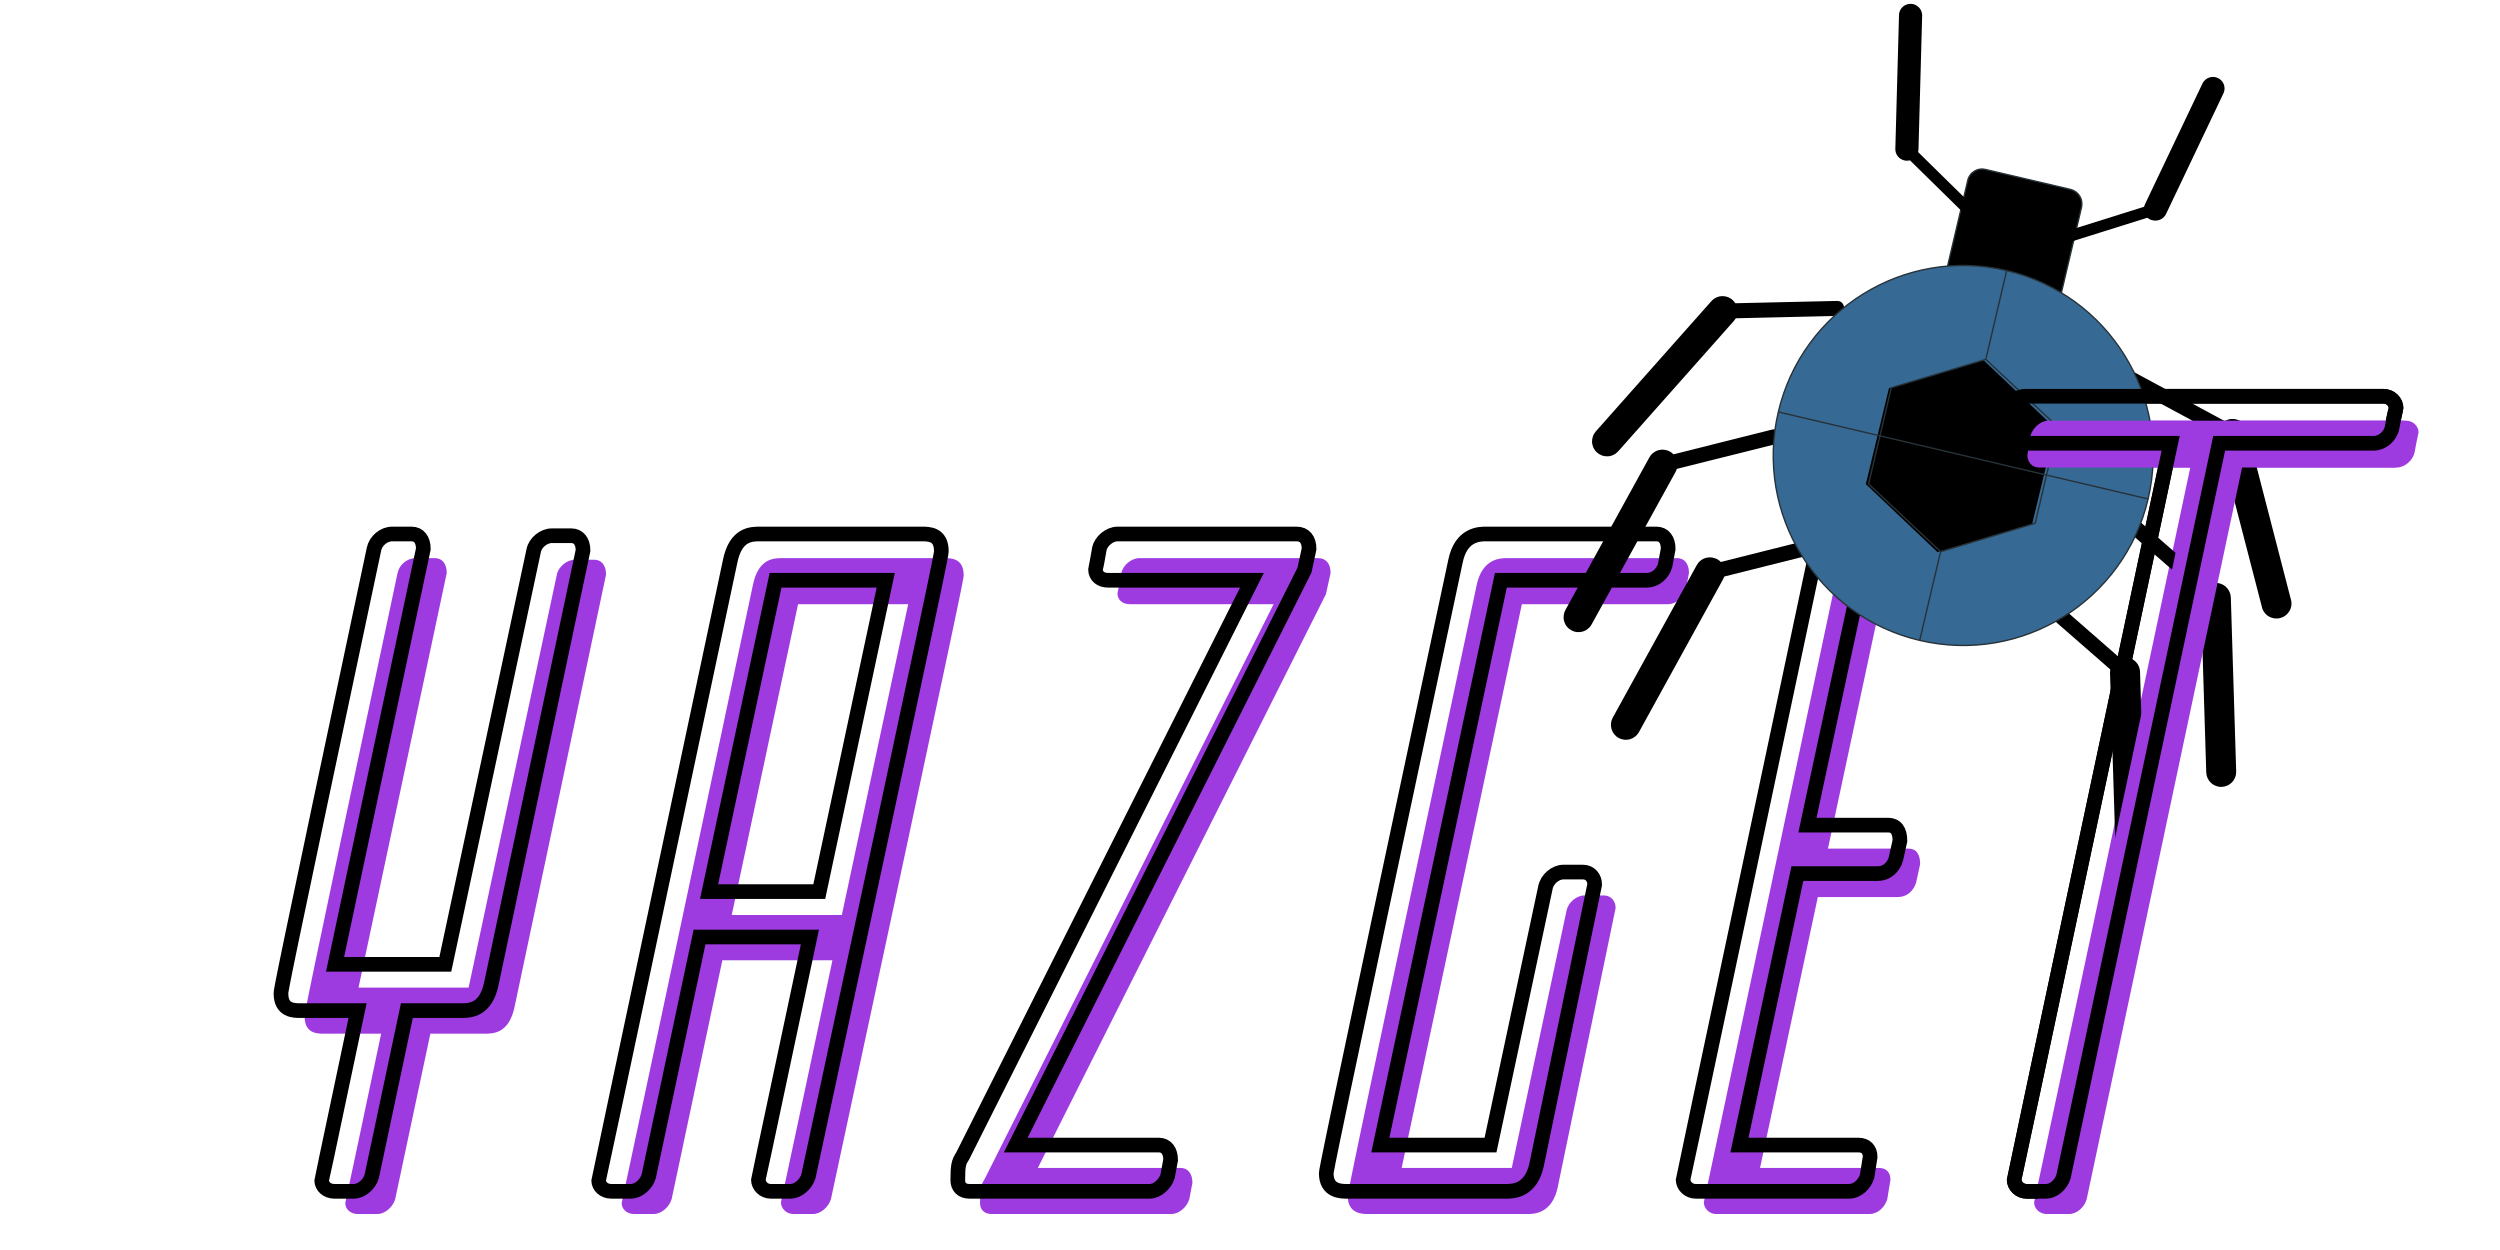 <svg xmlns="http://www.w3.org/2000/svg" xmlns:xlink="http://www.w3.org/1999/xlink" width="180" zoomAndPan="magnify" viewBox="0 0 135 67.5" height="90" preserveAspectRatio="xMidYMid meet" version="1.0"><defs><g/><clipPath id="c837c30585"><path d="M 10 16 L 134 16 L 134 67.004 L 10 67.004 Z M 10 16 " clip-rule="nonzero"/></clipPath><clipPath id="2d83ee47e9"><path d="M 104 9 L 113 9 L 113 19 L 104 19 Z M 104 9 " clip-rule="nonzero"/></clipPath><clipPath id="92533947f4"><path d="M 92.273 -2.438 L 130.008 6.652 L 120.098 47.816 L 82.359 38.73 Z M 92.273 -2.438 " clip-rule="nonzero"/></clipPath><clipPath id="b6dbe504f9"><path d="M 92.273 -2.438 L 130.008 6.652 L 120.098 47.816 L 82.359 38.73 Z M 92.273 -2.438 " clip-rule="nonzero"/></clipPath><clipPath id="112554c3b3"><path d="M 102 0 L 104 0 L 104 9 L 102 9 Z M 102 0 " clip-rule="nonzero"/></clipPath><clipPath id="25420f1e21"><path d="M 92.273 -2.438 L 130.008 6.652 L 120.098 47.816 L 82.359 38.73 Z M 92.273 -2.438 " clip-rule="nonzero"/></clipPath><clipPath id="d58bfb35fc"><path d="M 92.273 -2.438 L 130.008 6.652 L 120.098 47.816 L 82.359 38.73 Z M 92.273 -2.438 " clip-rule="nonzero"/></clipPath><clipPath id="eaf66ec1db"><path d="M 102 7 L 107 7 L 107 12 L 102 12 Z M 102 7 " clip-rule="nonzero"/></clipPath><clipPath id="cf54000939"><path d="M 92.273 -2.438 L 130.008 6.652 L 120.098 47.816 L 82.359 38.73 Z M 92.273 -2.438 " clip-rule="nonzero"/></clipPath><clipPath id="061ff1d912"><path d="M 92.273 -2.438 L 130.008 6.652 L 120.098 47.816 L 82.359 38.73 Z M 92.273 -2.438 " clip-rule="nonzero"/></clipPath><clipPath id="18e879f001"><path d="M 85 15 L 94 15 L 94 25 L 85 25 Z M 85 15 " clip-rule="nonzero"/></clipPath><clipPath id="8d68f3d11f"><path d="M 92.273 -2.438 L 130.008 6.652 L 120.098 47.816 L 82.359 38.73 Z M 92.273 -2.438 " clip-rule="nonzero"/></clipPath><clipPath id="336935e786"><path d="M 92.273 -2.438 L 130.008 6.652 L 120.098 47.816 L 82.359 38.73 Z M 92.273 -2.438 " clip-rule="nonzero"/></clipPath><clipPath id="e94fdf4669"><path d="M 92 16 L 100 16 L 100 18 L 92 18 Z M 92 16 " clip-rule="nonzero"/></clipPath><clipPath id="fe8ca6d227"><path d="M 92.273 -2.438 L 130.008 6.652 L 120.098 47.816 L 82.359 38.73 Z M 92.273 -2.438 " clip-rule="nonzero"/></clipPath><clipPath id="e632ab8855"><path d="M 92.273 -2.438 L 130.008 6.652 L 120.098 47.816 L 82.359 38.73 Z M 92.273 -2.438 " clip-rule="nonzero"/></clipPath><clipPath id="3a821f38eb"><path d="M 84 24 L 91 24 L 91 35 L 84 35 Z M 84 24 " clip-rule="nonzero"/></clipPath><clipPath id="ae4daaf503"><path d="M 92.273 -2.438 L 130.008 6.652 L 120.098 47.816 L 82.359 38.73 Z M 92.273 -2.438 " clip-rule="nonzero"/></clipPath><clipPath id="3ca8684dc1"><path d="M 92.273 -2.438 L 130.008 6.652 L 120.098 47.816 L 82.359 38.73 Z M 92.273 -2.438 " clip-rule="nonzero"/></clipPath><clipPath id="24fb933acd"><path d="M 89 23 L 97 23 L 97 26 L 89 26 Z M 89 23 " clip-rule="nonzero"/></clipPath><clipPath id="7980e820f3"><path d="M 92.273 -2.438 L 130.008 6.652 L 120.098 47.816 L 82.359 38.73 Z M 92.273 -2.438 " clip-rule="nonzero"/></clipPath><clipPath id="737b6d09d6"><path d="M 92.273 -2.438 L 130.008 6.652 L 120.098 47.816 L 82.359 38.73 Z M 92.273 -2.438 " clip-rule="nonzero"/></clipPath><clipPath id="fc38ede395"><path d="M 86 30 L 94 30 L 94 40 L 86 40 Z M 86 30 " clip-rule="nonzero"/></clipPath><clipPath id="24ab5e7e38"><path d="M 92.273 -2.438 L 130.008 6.652 L 120.098 47.816 L 82.359 38.73 Z M 92.273 -2.438 " clip-rule="nonzero"/></clipPath><clipPath id="ff2f69ce43"><path d="M 92.273 -2.438 L 130.008 6.652 L 120.098 47.816 L 82.359 38.73 Z M 92.273 -2.438 " clip-rule="nonzero"/></clipPath><clipPath id="63261c6570"><path d="M 91 29 L 99 29 L 99 32 L 91 32 Z M 91 29 " clip-rule="nonzero"/></clipPath><clipPath id="31b01b90d2"><path d="M 92.273 -2.438 L 130.008 6.652 L 120.098 47.816 L 82.359 38.73 Z M 92.273 -2.438 " clip-rule="nonzero"/></clipPath><clipPath id="4c32812a22"><path d="M 92.273 -2.438 L 130.008 6.652 L 120.098 47.816 L 82.359 38.73 Z M 92.273 -2.438 " clip-rule="nonzero"/></clipPath><clipPath id="0324c30fb8"><path d="M 119 22 L 124 22 L 124 34 L 119 34 Z M 119 22 " clip-rule="nonzero"/></clipPath><clipPath id="061deae385"><path d="M 92.273 -2.438 L 130.008 6.652 L 120.098 47.816 L 82.359 38.73 Z M 92.273 -2.438 " clip-rule="nonzero"/></clipPath><clipPath id="75176ecaaa"><path d="M 92.273 -2.438 L 130.008 6.652 L 120.098 47.816 L 82.359 38.73 Z M 92.273 -2.438 " clip-rule="nonzero"/></clipPath><clipPath id="cb41a84aa7"><path d="M 114 20 L 121 20 L 121 24 L 114 24 Z M 114 20 " clip-rule="nonzero"/></clipPath><clipPath id="70a1d9fd60"><path d="M 92.273 -2.438 L 130.008 6.652 L 120.098 47.816 L 82.359 38.73 Z M 92.273 -2.438 " clip-rule="nonzero"/></clipPath><clipPath id="835e6e7bb6"><path d="M 92.273 -2.438 L 130.008 6.652 L 120.098 47.816 L 82.359 38.73 Z M 92.273 -2.438 " clip-rule="nonzero"/></clipPath><clipPath id="8541f90fa8"><path d="M 118 31 L 121 31 L 121 43 L 118 43 Z M 118 31 " clip-rule="nonzero"/></clipPath><clipPath id="b2494280d3"><path d="M 92.273 -2.438 L 130.008 6.652 L 120.098 47.816 L 82.359 38.73 Z M 92.273 -2.438 " clip-rule="nonzero"/></clipPath><clipPath id="bc9601c49f"><path d="M 92.273 -2.438 L 130.008 6.652 L 120.098 47.816 L 82.359 38.73 Z M 92.273 -2.438 " clip-rule="nonzero"/></clipPath><clipPath id="96e0c826f7"><path d="M 114 27 L 121 27 L 121 33 L 114 33 Z M 114 27 " clip-rule="nonzero"/></clipPath><clipPath id="6b5546eb9c"><path d="M 92.273 -2.438 L 130.008 6.652 L 120.098 47.816 L 82.359 38.73 Z M 92.273 -2.438 " clip-rule="nonzero"/></clipPath><clipPath id="34d4a0029f"><path d="M 92.273 -2.438 L 130.008 6.652 L 120.098 47.816 L 82.359 38.73 Z M 92.273 -2.438 " clip-rule="nonzero"/></clipPath><clipPath id="b8c937a6c1"><path d="M 113 35 L 116 35 L 116 47 L 113 47 Z M 113 35 " clip-rule="nonzero"/></clipPath><clipPath id="f9d1a708a8"><path d="M 92.273 -2.438 L 130.008 6.652 L 120.098 47.816 L 82.359 38.73 Z M 92.273 -2.438 " clip-rule="nonzero"/></clipPath><clipPath id="4e0ad5ef6d"><path d="M 92.273 -2.438 L 130.008 6.652 L 120.098 47.816 L 82.359 38.73 Z M 92.273 -2.438 " clip-rule="nonzero"/></clipPath><clipPath id="0b1817c684"><path d="M 109 31 L 116 31 L 116 37 L 109 37 Z M 109 31 " clip-rule="nonzero"/></clipPath><clipPath id="e7eadf48da"><path d="M 92.273 -2.438 L 130.008 6.652 L 120.098 47.816 L 82.359 38.73 Z M 92.273 -2.438 " clip-rule="nonzero"/></clipPath><clipPath id="53740632f8"><path d="M 92.273 -2.438 L 130.008 6.652 L 120.098 47.816 L 82.359 38.73 Z M 92.273 -2.438 " clip-rule="nonzero"/></clipPath><clipPath id="a63b58d27d"><path d="M 115 4 L 121 4 L 121 12 L 115 12 Z M 115 4 " clip-rule="nonzero"/></clipPath><clipPath id="0becfe82e7"><path d="M 92.273 -2.438 L 130.008 6.652 L 120.098 47.816 L 82.359 38.73 Z M 92.273 -2.438 " clip-rule="nonzero"/></clipPath><clipPath id="c01dd7f13a"><path d="M 92.273 -2.438 L 130.008 6.652 L 120.098 47.816 L 82.359 38.73 Z M 92.273 -2.438 " clip-rule="nonzero"/></clipPath><clipPath id="cfe5c85354"><path d="M 111 10 L 117 10 L 117 14 L 111 14 Z M 111 10 " clip-rule="nonzero"/></clipPath><clipPath id="620e1651a3"><path d="M 92.273 -2.438 L 130.008 6.652 L 120.098 47.816 L 82.359 38.73 Z M 92.273 -2.438 " clip-rule="nonzero"/></clipPath><clipPath id="591167bee9"><path d="M 92.273 -2.438 L 130.008 6.652 L 120.098 47.816 L 82.359 38.73 Z M 92.273 -2.438 " clip-rule="nonzero"/></clipPath><clipPath id="c81f656a0d"><path d="M 95 14 L 117 14 L 117 35 L 95 35 Z M 95 14 " clip-rule="nonzero"/></clipPath><clipPath id="38436bf6d9"><path d="M 92.273 -2.438 L 130.008 6.652 L 120.098 47.816 L 82.359 38.73 Z M 92.273 -2.438 " clip-rule="nonzero"/></clipPath><clipPath id="bc4021f096"><path d="M 92.273 -2.438 L 130.008 6.652 L 120.098 47.816 L 82.359 38.73 Z M 92.273 -2.438 " clip-rule="nonzero"/></clipPath><clipPath id="b16c4d733d"><path d="M 100 19 L 111 19 L 111 30 L 100 30 Z M 100 19 " clip-rule="nonzero"/></clipPath><clipPath id="509aa30261"><path d="M 92.273 -2.438 L 130.008 6.652 L 120.098 47.816 L 82.359 38.73 Z M 92.273 -2.438 " clip-rule="nonzero"/></clipPath><clipPath id="56a22bda3d"><path d="M 92.273 -2.438 L 130.008 6.652 L 120.098 47.816 L 82.359 38.73 Z M 92.273 -2.438 " clip-rule="nonzero"/></clipPath><clipPath id="177bc36311"><path d="M 100 19 L 112 19 L 112 30 L 100 30 Z M 100 19 " clip-rule="nonzero"/></clipPath><clipPath id="475d4b92b4"><path d="M 92.273 -2.438 L 130.008 6.652 L 120.098 47.816 L 82.359 38.73 Z M 92.273 -2.438 " clip-rule="nonzero"/></clipPath><clipPath id="62270f0983"><path d="M 92.273 -2.438 L 130.008 6.652 L 120.098 47.816 L 82.359 38.73 Z M 92.273 -2.438 " clip-rule="nonzero"/></clipPath><clipPath id="56adb5595c"><path d="M 106 13 L 110 13 L 110 21 L 106 21 Z M 106 13 " clip-rule="nonzero"/></clipPath><clipPath id="57da2b146c"><path d="M 92.273 -2.438 L 130.008 6.652 L 120.098 47.816 L 82.359 38.73 Z M 92.273 -2.438 " clip-rule="nonzero"/></clipPath><clipPath id="87ecb77013"><path d="M 92.273 -2.438 L 130.008 6.652 L 120.098 47.816 L 82.359 38.73 Z M 92.273 -2.438 " clip-rule="nonzero"/></clipPath><clipPath id="8226f8ac0c"><path d="M 102 28 L 106 28 L 106 36 L 102 36 Z M 102 28 " clip-rule="nonzero"/></clipPath><clipPath id="2a10e06078"><path d="M 92.273 -2.438 L 130.008 6.652 L 120.098 47.816 L 82.359 38.73 Z M 92.273 -2.438 " clip-rule="nonzero"/></clipPath><clipPath id="195f73b37d"><path d="M 92.273 -2.438 L 130.008 6.652 L 120.098 47.816 L 82.359 38.73 Z M 92.273 -2.438 " clip-rule="nonzero"/></clipPath><clipPath id="9083139ca8"><path d="M 94 21 L 117 21 L 117 29 L 94 29 Z M 94 21 " clip-rule="nonzero"/></clipPath><clipPath id="7031506236"><path d="M 92.273 -2.438 L 130.008 6.652 L 120.098 47.816 L 82.359 38.73 Z M 92.273 -2.438 " clip-rule="nonzero"/></clipPath><clipPath id="2570fd6adb"><path d="M 92.273 -2.438 L 130.008 6.652 L 120.098 47.816 L 82.359 38.73 Z M 92.273 -2.438 " clip-rule="nonzero"/></clipPath><clipPath id="e4b097f414"><path d="M 103 16 L 134 16 L 134 67.004 L 103 67.004 Z M 103 16 " clip-rule="nonzero"/></clipPath></defs><g fill="#9d3be1" fill-opacity="1"><g transform="translate(11.18, 65.557)"><g><path d="M 15.012 -9.738 C 15.434 -9.738 16.316 -9.738 16.613 -11.215 L 21.547 -34.531 C 21.547 -35.039 21.293 -35.332 20.914 -35.332 L 19.859 -35.332 C 19.438 -35.332 18.973 -34.953 18.891 -34.531 L 14.125 -12.227 L 8.18 -12.227 L 12.945 -34.617 C 12.945 -35.121 12.691 -35.418 12.312 -35.418 L 11.258 -35.418 C 10.793 -35.418 10.371 -35.039 10.289 -34.617 C 5.27 -11.004 5.27 -10.836 5.27 -10.668 C 5.27 -9.738 5.945 -9.738 6.324 -9.738 L 9.402 -9.738 C 7.504 -0.715 7.465 -0.633 7.465 -0.59 C 7.465 -0.254 7.758 0 8.137 0 L 9.191 0 C 9.613 0 10.035 -0.379 10.16 -0.801 L 12.059 -9.738 Z M 15.012 -9.738 "/></g></g></g><g fill="#9d3be1" fill-opacity="1"><g transform="translate(30.491, 65.557)"><g><path d="M 11.762 -35.418 C 11.301 -35.418 10.457 -35.418 10.16 -33.941 C 3.121 -0.715 3.078 -0.633 3.078 -0.59 C 3.078 -0.254 3.375 0 3.754 0 L 4.805 0 C 5.227 0 5.648 -0.379 5.777 -0.801 L 8.516 -13.703 L 14.461 -13.703 C 11.723 -0.758 11.68 -0.676 11.68 -0.633 C 11.68 -0.297 11.973 0 12.355 0 L 13.406 0 C 13.828 0 14.25 -0.379 14.379 -0.801 C 21.547 -34.152 21.547 -34.32 21.547 -34.488 C 21.547 -35.418 20.871 -35.418 20.492 -35.418 Z M 12.605 -32.93 L 18.551 -32.93 L 14.969 -16.148 L 9.023 -16.148 Z M 12.605 -32.93 "/></g></g></g><g fill="#9d3be1" fill-opacity="1"><g transform="translate(49.844, 65.557)"><g><path d="M 3.332 -1.898 C 3.121 -1.559 3.078 -1.391 3.078 -0.59 C 3.078 -0.254 3.289 0 3.711 0 L 13.406 0 C 13.828 0 14.25 -0.379 14.379 -0.801 L 14.547 -1.688 C 14.547 -2.191 14.293 -2.488 13.914 -2.488 L 6.199 -2.488 L 21.758 -33.477 L 22.008 -34.617 C 22.008 -35.121 21.758 -35.418 21.336 -35.418 L 11.68 -35.418 C 11.258 -35.418 10.793 -35.039 10.711 -34.617 C 10.539 -33.645 10.5 -33.562 10.5 -33.52 C 10.5 -33.141 10.793 -32.93 11.172 -32.93 L 18.93 -32.93 Z M 3.332 -1.898 "/></g></g></g><g fill="#9d3be1" fill-opacity="1"><g transform="translate(69.576, 65.557)"><g><path d="M 12.902 0 C 13.238 0 14.25 0 14.547 -1.477 L 17.668 -16.527 C 17.668 -16.906 17.414 -17.203 17.035 -17.203 L 15.98 -17.203 C 15.559 -17.203 15.094 -16.824 15.012 -16.359 L 12.059 -2.488 L 6.113 -2.488 L 12.605 -32.93 L 20.492 -32.93 C 20.914 -32.93 21.336 -33.266 21.461 -33.73 L 21.629 -34.617 C 21.629 -35.121 21.375 -35.418 20.996 -35.418 L 11.805 -35.418 C 11.469 -35.418 10.457 -35.418 10.16 -33.941 C 3.203 -1.309 3.203 -1.098 3.203 -0.969 C 3.203 0 4.004 0 4.301 0 Z M 12.902 0 "/></g></g></g><g fill="#9d3be1" fill-opacity="1"><g transform="translate(88.929, 65.557)"><g><path d="M 9.234 -17.117 L 13.578 -17.117 C 14.039 -17.117 14.418 -17.457 14.547 -17.918 L 14.758 -18.891 C 14.758 -19.438 14.547 -19.734 14.125 -19.734 L 9.781 -19.734 L 12.605 -32.93 L 19.016 -32.93 C 19.48 -32.93 19.859 -33.266 19.984 -33.73 L 20.152 -34.617 C 20.152 -35.121 19.941 -35.418 19.523 -35.418 L 11.258 -35.418 C 10.836 -35.418 10.371 -35.039 10.289 -34.617 C 3.121 -0.758 3.078 -0.676 3.078 -0.633 C 3.078 -0.297 3.375 0 3.754 0 L 12.016 0 C 12.48 0 12.859 -0.379 12.984 -0.801 L 13.156 -1.855 C 13.156 -2.234 12.945 -2.488 12.523 -2.488 L 6.113 -2.488 Z M 9.234 -17.117 "/></g></g></g><g fill="#9d3be1" fill-opacity="1"><g transform="translate(106.806, 65.557)"><g><path d="M 11.469 -40.309 C 3.078 -0.758 3.035 -0.676 3.035 -0.633 C 3.035 -0.297 3.332 0 3.711 0 L 4.723 0 C 5.188 0 5.566 -0.379 5.691 -0.801 L 14.082 -40.309 L 22.43 -40.309 C 22.852 -40.309 23.316 -40.688 23.402 -41.152 C 23.57 -42.078 23.613 -42.164 23.613 -42.207 C 23.613 -42.543 23.316 -42.84 22.938 -42.84 L 3.625 -42.84 C 3.203 -42.84 2.781 -42.457 2.656 -42.035 L 2.488 -40.984 C 2.488 -40.602 2.742 -40.309 3.121 -40.309 Z M 11.469 -40.309 "/></g></g></g><g clip-path="url(#c837c30585)"><path stroke-linecap="butt" transform="matrix(0.136, 0, 0, 0.136, 1.55, 26.93)" fill="none" stroke-linejoin="miter" d="M 171.919 203.255 C 175.028 203.255 181.561 203.255 183.749 192.318 L 220.101 20.546 C 220.101 16.804 218.201 14.703 215.467 14.703 L 207.667 14.703 C 204.529 14.703 201.133 17.437 200.529 20.546 L 165.414 184.892 L 121.636 184.892 L 156.693 19.913 C 156.693 16.2 154.851 14.012 152.059 14.012 L 144.317 14.012 C 140.921 14.012 137.783 16.804 137.121 19.913 C 100.165 193.93 100.165 195.139 100.165 196.434 C 100.165 203.255 105.173 203.255 107.907 203.255 L 130.588 203.255 C 116.628 269.685 116.341 270.376 116.341 270.663 C 116.341 273.11 118.528 275.009 121.349 275.009 L 129.062 275.009 C 132.171 275.009 135.308 272.189 136.2 269.08 L 150.16 203.255 Z M 290.329 14.012 C 286.904 14.012 280.687 14.012 278.5 24.921 C 226.605 269.685 226.317 270.376 226.317 270.663 C 226.317 273.11 228.505 275.009 231.326 275.009 L 239.039 275.009 C 242.148 275.009 245.256 272.189 246.177 269.08 L 266.354 174.041 L 310.189 174.041 C 290.013 269.397 289.725 270.001 289.725 270.376 C 289.725 272.793 291.855 275.009 294.647 275.009 L 302.446 275.009 C 305.497 275.009 308.606 272.189 309.584 269.08 C 362.371 23.338 362.371 22.129 362.371 20.834 C 362.371 14.012 357.449 14.012 354.629 14.012 Z M 296.546 32.375 L 340.295 32.375 L 313.902 155.995 L 270.153 155.995 Z M 370.804 261.05 C 369.221 263.468 368.905 264.763 368.905 270.663 C 368.905 273.11 370.43 275.009 373.539 275.009 L 445.062 275.009 C 448.085 275.009 451.193 272.189 452.2 269.08 L 453.409 262.547 C 453.409 258.834 451.567 256.646 448.775 256.646 L 391.902 256.646 L 506.57 28.346 L 508.383 19.913 C 508.383 16.2 506.57 14.012 503.462 14.012 L 432.312 14.012 C 429.203 14.012 425.778 16.804 425.116 19.913 C 423.908 27.05 423.591 27.741 423.591 28.029 C 423.591 30.85 425.778 32.375 428.513 32.375 L 485.703 32.375 Z M 586.671 275.009 C 589.146 275.009 596.601 275.009 598.788 264.159 L 621.785 153.203 C 621.785 150.469 619.943 148.253 617.151 148.253 L 609.323 148.253 C 606.214 148.253 602.818 151.073 602.214 154.469 L 580.425 256.646 L 536.676 256.646 L 584.541 32.375 L 642.624 32.375 C 645.732 32.375 648.841 29.871 649.762 26.446 L 650.971 19.913 C 650.971 16.2 649.157 14.012 646.337 14.012 L 578.612 14.012 C 576.108 14.012 568.682 14.012 566.495 24.921 C 515.205 265.367 515.205 266.95 515.205 267.871 C 515.205 275.009 521.134 275.009 523.321 275.009 Z M 702.261 148.857 L 734.266 148.857 C 737.663 148.857 740.483 146.353 741.404 142.957 L 742.987 135.819 C 742.987 131.789 741.404 129.602 738.267 129.602 L 706.261 129.602 L 727.128 32.375 L 774.303 32.375 C 777.728 32.375 780.519 29.871 781.527 26.446 L 782.736 19.913 C 782.736 16.2 781.124 14.012 778.015 14.012 L 717.199 14.012 C 714.09 14.012 710.665 16.804 710.003 19.913 C 657.188 269.397 656.9 270.001 656.9 270.376 C 656.9 272.793 659.087 275.009 661.908 275.009 L 722.725 275.009 C 726.15 275.009 728.942 272.189 729.949 269.08 L 731.158 261.338 C 731.158 258.546 729.546 256.646 726.524 256.646 L 679.264 256.646 Z M 850.432 -22.023 C 788.607 269.397 788.319 270.001 788.319 270.376 C 788.319 272.793 790.507 275.009 793.241 275.009 L 800.753 275.009 C 804.178 275.009 806.97 272.189 807.891 269.08 L 869.687 -22.023 L 931.223 -22.023 C 934.332 -22.023 937.728 -24.815 938.332 -28.24 C 939.628 -35.062 939.944 -35.666 939.944 -35.983 C 939.944 -38.487 937.728 -40.674 934.936 -40.674 L 792.637 -40.674 C 789.528 -40.674 786.42 -37.882 785.499 -34.774 L 784.29 -26.945 C 784.29 -24.153 786.103 -22.023 788.924 -22.023 Z M 850.432 -22.023 " stroke="#000000" stroke-width="5.825" stroke-opacity="1" stroke-miterlimit="4"/></g><g clip-path="url(#2d83ee47e9)"><g clip-path="url(#92533947f4)"><g clip-path="url(#b6dbe504f9)"><path stroke-linecap="round" transform="matrix(0.068, 0.016, -0.016, 0.068, 92.272, -2.435)" fill-opacity="1" fill="#000000" fill-rule="nonzero" stroke-linejoin="round" d="M 246.473 112.448 L 313.746 112.421 C 316.8 112.434 319.68 113.641 321.806 115.778 C 323.932 117.915 325.142 120.792 325.183 123.834 L 325.121 235.763 L 234.817 235.752 L 234.827 123.606 C 234.812 122.112 235.151 120.648 235.746 119.295 C 236.328 117.887 237.235 116.632 238.316 115.623 C 239.384 114.559 240.68 113.728 242.11 113.211 C 243.472 112.653 244.967 112.408 246.473 112.448 Z M 246.473 112.448 " stroke="#263238" stroke-width="1.088" stroke-opacity="1" stroke-miterlimit="4"/></g></g></g><g clip-path="url(#112554c3b3)"><g clip-path="url(#25420f1e21)"><g clip-path="url(#d58bfb35fc)"><path fill="#000000" d="M 102.824 8.66 C 102.684 8.625 102.562 8.547 102.477 8.434 C 102.387 8.32 102.344 8.18 102.348 8.035 L 102.547 0.781 C 102.559 0.621 102.633 0.473 102.75 0.367 C 102.871 0.258 103.027 0.203 103.188 0.207 C 103.348 0.211 103.5 0.277 103.613 0.391 C 103.727 0.504 103.793 0.656 103.797 0.812 L 103.598 8.074 C 103.59 8.238 103.52 8.395 103.398 8.508 C 103.281 8.621 103.117 8.684 102.953 8.68 C 102.91 8.676 102.867 8.672 102.824 8.66 Z M 102.824 8.66 " fill-opacity="1" fill-rule="nonzero"/></g></g></g><g clip-path="url(#eaf66ec1db)"><g clip-path="url(#cf54000939)"><g clip-path="url(#061ff1d912)"><path fill="#000000" d="M 106.312 11.707 C 106.258 11.695 106.207 11.668 106.164 11.629 L 102.75 8.277 C 102.691 8.219 102.66 8.141 102.66 8.055 C 102.66 7.973 102.691 7.895 102.75 7.836 C 102.809 7.777 102.887 7.742 102.969 7.742 C 103.055 7.742 103.133 7.773 103.191 7.832 L 106.602 11.184 C 106.656 11.242 106.688 11.316 106.691 11.398 C 106.691 11.48 106.66 11.559 106.605 11.617 C 106.57 11.656 106.523 11.684 106.469 11.703 C 106.418 11.719 106.363 11.719 106.312 11.707 Z M 106.312 11.707 " fill-opacity="1" fill-rule="nonzero"/></g></g></g><g clip-path="url(#18e879f001)"><g clip-path="url(#8d68f3d11f)"><g clip-path="url(#336935e786)"><path fill="#000000" d="M 93.418 16.098 C 93.258 16.004 93.07 15.973 92.887 16 C 92.703 16.031 92.535 16.125 92.414 16.262 L 86.172 23.297 C 86.102 23.379 86.047 23.469 86.016 23.57 C 85.98 23.672 85.965 23.777 85.969 23.883 C 85.977 23.988 86.004 24.09 86.051 24.188 C 86.098 24.281 86.16 24.367 86.242 24.438 C 86.32 24.508 86.414 24.562 86.512 24.598 C 86.613 24.633 86.719 24.648 86.824 24.641 C 86.93 24.637 87.035 24.609 87.129 24.562 C 87.227 24.516 87.309 24.449 87.383 24.371 L 93.625 17.336 C 93.695 17.258 93.75 17.164 93.785 17.062 C 93.82 16.965 93.832 16.855 93.824 16.75 C 93.82 16.645 93.793 16.543 93.746 16.445 C 93.699 16.352 93.633 16.266 93.555 16.195 C 93.512 16.156 93.469 16.121 93.418 16.098 Z M 93.418 16.098 " fill-opacity="1" fill-rule="nonzero"/></g></g></g><g clip-path="url(#e94fdf4669)"><g clip-path="url(#fe8ca6d227)"><g clip-path="url(#e632ab8855)"><path fill="#000000" d="M 99.414 16.301 C 99.352 16.266 99.277 16.25 99.207 16.25 L 93.008 16.391 C 92.945 16.375 92.879 16.375 92.816 16.391 C 92.754 16.402 92.695 16.43 92.645 16.473 C 92.594 16.512 92.551 16.562 92.523 16.621 C 92.496 16.684 92.484 16.746 92.484 16.812 C 92.488 16.875 92.504 16.938 92.535 16.996 C 92.566 17.055 92.609 17.102 92.66 17.141 C 92.715 17.18 92.773 17.203 92.84 17.215 C 92.902 17.227 92.969 17.219 93.031 17.203 L 99.223 17.059 C 99.305 17.047 99.383 17.012 99.445 16.953 C 99.508 16.898 99.555 16.824 99.574 16.742 C 99.594 16.66 99.586 16.574 99.559 16.496 C 99.527 16.414 99.477 16.348 99.406 16.301 Z M 99.414 16.301 " fill-opacity="1" fill-rule="nonzero"/></g></g></g><g clip-path="url(#3a821f38eb)"><g clip-path="url(#ae4daaf503)"><g clip-path="url(#3ca8684dc1)"><path fill="#000000" d="M 90.023 24.32 C 89.844 24.262 89.652 24.27 89.477 24.336 C 89.301 24.406 89.156 24.535 89.066 24.699 L 84.531 32.941 C 84.48 33.035 84.449 33.137 84.438 33.242 C 84.426 33.348 84.434 33.453 84.465 33.555 C 84.496 33.656 84.543 33.754 84.609 33.836 C 84.676 33.918 84.758 33.984 84.852 34.035 C 84.945 34.086 85.047 34.121 85.152 34.133 C 85.258 34.141 85.367 34.133 85.469 34.102 C 85.57 34.074 85.664 34.023 85.746 33.957 C 85.828 33.891 85.898 33.809 85.949 33.715 L 90.484 25.477 C 90.586 25.289 90.613 25.066 90.551 24.859 C 90.492 24.656 90.352 24.48 90.164 24.375 C 90.117 24.355 90.07 24.336 90.023 24.32 Z M 90.023 24.32 " fill-opacity="1" fill-rule="nonzero"/></g></g></g><g clip-path="url(#24fb933acd)"><g clip-path="url(#7980e820f3)"><g clip-path="url(#737b6d09d6)"><path fill="#000000" d="M 95.914 23.203 C 95.844 23.18 95.77 23.18 95.699 23.195 L 89.691 24.703 C 89.629 24.699 89.562 24.715 89.504 24.742 C 89.441 24.766 89.391 24.809 89.352 24.859 C 89.309 24.91 89.281 24.969 89.266 25.031 C 89.25 25.098 89.254 25.164 89.27 25.227 C 89.285 25.289 89.316 25.348 89.355 25.398 C 89.398 25.445 89.453 25.484 89.516 25.512 C 89.574 25.535 89.641 25.547 89.703 25.543 C 89.77 25.539 89.832 25.52 89.891 25.484 L 95.898 23.98 C 96 23.953 96.086 23.883 96.141 23.793 C 96.195 23.703 96.215 23.594 96.191 23.488 C 96.176 23.422 96.141 23.359 96.09 23.309 C 96.043 23.258 95.98 23.223 95.914 23.203 Z M 95.914 23.203 " fill-opacity="1" fill-rule="nonzero"/></g></g></g><g clip-path="url(#fc38ede395)"><g clip-path="url(#24ab5e7e38)"><g clip-path="url(#ff2f69ce43)"><path fill="#000000" d="M 92.578 30.137 C 92.402 30.078 92.207 30.086 92.035 30.152 C 91.859 30.223 91.715 30.352 91.625 30.516 L 87.086 38.758 C 86.984 38.945 86.961 39.164 87.023 39.371 C 87.082 39.574 87.223 39.75 87.41 39.852 C 87.598 39.953 87.82 39.977 88.023 39.918 C 88.23 39.855 88.402 39.719 88.504 39.531 L 93.039 31.293 C 93.145 31.105 93.168 30.883 93.109 30.676 C 93.051 30.469 92.91 30.293 92.723 30.191 Z M 92.578 30.137 " fill-opacity="1" fill-rule="nonzero"/></g></g></g><g clip-path="url(#63261c6570)"><g clip-path="url(#31b01b90d2)"><g clip-path="url(#4c32812a22)"><path fill="#000000" d="M 98.473 29.016 C 98.402 28.996 98.328 28.992 98.258 29.008 L 92.246 30.516 C 92.18 30.516 92.117 30.527 92.055 30.555 C 91.996 30.582 91.945 30.621 91.902 30.672 C 91.863 30.723 91.832 30.781 91.82 30.848 C 91.805 30.91 91.805 30.977 91.82 31.039 C 91.836 31.102 91.867 31.16 91.91 31.211 C 91.953 31.262 92.008 31.301 92.066 31.324 C 92.129 31.352 92.191 31.359 92.258 31.355 C 92.324 31.352 92.387 31.332 92.441 31.301 L 98.453 29.793 C 98.555 29.766 98.641 29.695 98.695 29.605 C 98.75 29.516 98.766 29.406 98.742 29.305 C 98.727 29.234 98.695 29.172 98.648 29.125 C 98.598 29.074 98.539 29.035 98.473 29.016 Z M 98.473 29.016 " fill-opacity="1" fill-rule="nonzero"/></g></g></g><g clip-path="url(#0324c30fb8)"><g clip-path="url(#061deae385)"><g clip-path="url(#75176ecaaa)"><path fill="#000000" d="M 120.523 22.625 C 120.707 22.613 120.891 22.672 121.039 22.781 C 121.191 22.891 121.297 23.047 121.344 23.227 L 123.699 32.336 C 123.734 32.441 123.746 32.551 123.738 32.66 C 123.727 32.773 123.695 32.879 123.641 32.977 C 123.586 33.074 123.516 33.16 123.426 33.227 C 123.34 33.297 123.238 33.344 123.133 33.375 C 123.023 33.402 122.91 33.406 122.801 33.391 C 122.691 33.371 122.586 33.332 122.492 33.273 C 122.398 33.215 122.32 33.137 122.258 33.043 C 122.195 32.953 122.152 32.848 122.133 32.738 L 119.773 23.633 C 119.723 23.426 119.754 23.207 119.863 23.02 C 119.973 22.836 120.148 22.703 120.355 22.648 C 120.41 22.633 120.465 22.625 120.523 22.625 Z M 120.523 22.625 " fill-opacity="1" fill-rule="nonzero"/></g></g></g><g clip-path="url(#cb41a84aa7)"><g clip-path="url(#70a1d9fd60)"><g clip-path="url(#835e6e7bb6)"><path fill="#000000" d="M 115.09 20.078 C 115.164 20.074 115.238 20.094 115.305 20.129 L 120.754 23.074 C 120.844 23.129 120.91 23.215 120.941 23.316 C 120.973 23.418 120.961 23.527 120.914 23.621 C 120.859 23.711 120.773 23.777 120.672 23.809 C 120.574 23.84 120.465 23.832 120.367 23.785 L 114.914 20.84 C 114.848 20.789 114.793 20.723 114.766 20.641 C 114.734 20.562 114.73 20.477 114.75 20.395 C 114.77 20.312 114.812 20.238 114.875 20.184 C 114.938 20.125 115.016 20.09 115.098 20.078 Z M 115.09 20.078 " fill-opacity="1" fill-rule="nonzero"/></g></g></g><g clip-path="url(#8541f90fa8)"><g clip-path="url(#b2494280d3)"><g clip-path="url(#bc9601c49f)"><path fill="#000000" d="M 119.785 31.488 C 119.973 31.52 120.141 31.613 120.262 31.754 C 120.387 31.895 120.457 32.074 120.465 32.262 L 120.754 41.664 C 120.754 41.77 120.738 41.875 120.699 41.973 C 120.66 42.074 120.605 42.164 120.531 42.242 C 120.457 42.316 120.371 42.379 120.273 42.422 C 120.176 42.465 120.074 42.488 119.965 42.492 C 119.859 42.496 119.754 42.477 119.656 42.438 C 119.559 42.402 119.465 42.344 119.391 42.27 C 119.312 42.199 119.25 42.109 119.207 42.016 C 119.164 41.918 119.141 41.812 119.137 41.707 L 118.848 32.309 C 118.844 32.094 118.922 31.887 119.066 31.727 C 119.211 31.57 119.414 31.48 119.629 31.473 Z M 119.785 31.488 " fill-opacity="1" fill-rule="nonzero"/></g></g></g><g clip-path="url(#96e0c826f7)"><g clip-path="url(#6b5546eb9c)"><g clip-path="url(#34d4a0029f)"><path fill="#000000" d="M 115.051 27.809 C 115.121 27.824 115.188 27.855 115.242 27.898 L 119.91 31.98 C 119.984 32.051 120.031 32.152 120.039 32.258 C 120.047 32.363 120.012 32.469 119.945 32.551 C 119.871 32.625 119.773 32.672 119.668 32.68 C 119.562 32.684 119.461 32.652 119.379 32.586 L 114.711 28.512 C 114.633 28.438 114.586 28.34 114.578 28.234 C 114.57 28.129 114.605 28.023 114.672 27.941 C 114.719 27.887 114.777 27.848 114.844 27.824 C 114.91 27.801 114.98 27.797 115.051 27.809 Z M 115.051 27.809 " fill-opacity="1" fill-rule="nonzero"/></g></g></g><g clip-path="url(#b8c937a6c1)"><g clip-path="url(#f9d1a708a8)"><g clip-path="url(#4e0ad5ef6d)"><path fill="#000000" d="M 114.883 35.504 C 115.07 35.535 115.238 35.629 115.363 35.77 C 115.484 35.91 115.559 36.09 115.562 36.277 L 115.848 45.684 C 115.852 45.789 115.832 45.895 115.797 45.992 C 115.758 46.09 115.699 46.184 115.629 46.258 C 115.48 46.414 115.277 46.504 115.062 46.512 C 114.957 46.512 114.852 46.496 114.754 46.457 C 114.652 46.418 114.562 46.363 114.484 46.289 C 114.332 46.141 114.238 45.938 114.234 45.727 L 113.941 36.348 C 113.934 36.133 114.012 35.922 114.16 35.766 C 114.309 35.609 114.512 35.52 114.727 35.512 C 114.777 35.504 114.832 35.504 114.883 35.504 Z M 114.883 35.504 " fill-opacity="1" fill-rule="nonzero"/></g></g></g><g clip-path="url(#0b1817c684)"><g clip-path="url(#e7eadf48da)"><g clip-path="url(#53740632f8)"><path fill="#000000" d="M 110.145 31.828 C 110.219 31.84 110.285 31.871 110.34 31.918 L 115.004 35.996 C 115.062 36.023 115.113 36.066 115.156 36.117 C 115.195 36.168 115.223 36.227 115.238 36.289 C 115.25 36.355 115.25 36.422 115.234 36.484 C 115.215 36.547 115.188 36.605 115.141 36.656 C 115.098 36.703 115.047 36.742 114.984 36.766 C 114.926 36.793 114.859 36.801 114.793 36.797 C 114.73 36.793 114.664 36.773 114.609 36.738 C 114.555 36.703 114.508 36.66 114.473 36.602 L 109.805 32.527 C 109.727 32.457 109.68 32.355 109.676 32.25 C 109.668 32.145 109.703 32.039 109.77 31.957 C 109.816 31.906 109.875 31.863 109.941 31.844 C 110.008 31.82 110.078 31.816 110.145 31.828 Z M 110.145 31.828 " fill-opacity="1" fill-rule="nonzero"/></g></g></g><g clip-path="url(#a63b58d27d)"><g clip-path="url(#0becfe82e7)"><g clip-path="url(#c01dd7f13a)"><path fill="#000000" d="M 116.246 11.895 L 116.121 11.863 C 116.047 11.828 115.98 11.777 115.926 11.719 C 115.871 11.656 115.828 11.586 115.801 11.508 C 115.773 11.43 115.762 11.348 115.77 11.266 C 115.773 11.188 115.793 11.105 115.828 11.031 L 118.949 4.477 C 119.027 4.336 119.156 4.23 119.309 4.184 C 119.461 4.133 119.625 4.145 119.77 4.215 C 119.914 4.281 120.027 4.402 120.086 4.555 C 120.141 4.703 120.141 4.867 120.078 5.016 L 116.957 11.574 C 116.891 11.699 116.785 11.801 116.656 11.855 C 116.527 11.914 116.383 11.93 116.246 11.895 Z M 116.246 11.895 " fill-opacity="1" fill-rule="nonzero"/></g></g></g><g clip-path="url(#cfe5c85354)"><g clip-path="url(#620e1651a3)"><g clip-path="url(#591167bee9)"><path fill="#000000" d="M 111.773 13.023 C 111.719 13.012 111.672 12.984 111.633 12.949 C 111.59 12.91 111.562 12.867 111.547 12.812 C 111.523 12.734 111.531 12.652 111.57 12.582 C 111.609 12.508 111.672 12.457 111.75 12.43 L 116.312 11 C 116.391 10.98 116.473 10.988 116.543 11.027 C 116.617 11.062 116.672 11.129 116.695 11.207 C 116.707 11.246 116.711 11.285 116.707 11.324 C 116.703 11.367 116.691 11.402 116.672 11.441 C 116.652 11.477 116.625 11.508 116.594 11.531 C 116.562 11.559 116.527 11.578 116.488 11.59 L 111.93 13.023 C 111.875 13.035 111.824 13.035 111.773 13.023 Z M 111.773 13.023 " fill-opacity="1" fill-rule="nonzero"/></g></g></g><g clip-path="url(#c81f656a0d)"><g clip-path="url(#38436bf6d9)"><g clip-path="url(#bc4021f096)"><path stroke-linecap="round" transform="matrix(0.068, 0.016, -0.016, 0.068, 92.272, -2.435)" fill-opacity="1" fill="#366994" fill-rule="nonzero" stroke-linejoin="round" d="M 280.089 478.448 C 361.178 478.433 426.919 412.711 426.917 331.613 C 426.915 250.515 361.202 184.791 280.1 184.752 C 199.01 184.767 133.27 250.489 133.272 331.587 C 133.274 412.685 199 478.463 280.089 478.448 Z M 280.089 478.448 " stroke="#263238" stroke-width="1.088" stroke-opacity="1" stroke-miterlimit="4"/></g></g></g><g clip-path="url(#b16c4d733d)"><g clip-path="url(#509aa30261)"><g clip-path="url(#56a22bda3d)"><path fill="#000000" d="M 109.734 28.305 L 110.984 23.125 L 107.113 19.453 L 102.004 20.961 L 100.754 26.141 L 104.621 29.812 Z M 109.734 28.305 " fill-opacity="1" fill-rule="nonzero"/></g></g></g><g clip-path="url(#177bc36311)"><g clip-path="url(#475d4b92b4)"><g clip-path="url(#62270f0983)"><path stroke-linecap="round" transform="matrix(0.068, 0.016, -0.016, 0.068, 92.272, -2.435)" fill="none" stroke-linejoin="round" d="M 346.269 369.824 L 346.308 293.44 L 280.085 255.256 L 213.987 293.417 L 213.948 369.802 L 280.117 407.999 Z M 346.269 369.824 " stroke="#263238" stroke-width="1.088" stroke-opacity="1" stroke-miterlimit="4"/></g></g></g><g clip-path="url(#56adb5595c)"><g clip-path="url(#57da2b146c)"><g clip-path="url(#87ecb77013)"><path stroke-linecap="butt" transform="matrix(0.068, 0.016, -0.016, 0.068, 92.272, -2.435)" fill="none" stroke-linejoin="miter" d="M 280.085 255.256 L 280.087 184.697 " stroke="#263238" stroke-width="1.088" stroke-opacity="1" stroke-miterlimit="10"/></g></g></g><g clip-path="url(#8226f8ac0c)"><g clip-path="url(#2a10e06078)"><g clip-path="url(#195f73b37d)"><path stroke-linecap="butt" transform="matrix(0.068, 0.016, -0.016, 0.068, 92.272, -2.435)" fill="none" stroke-linejoin="miter" d="M 280.117 407.999 L 280.089 478.448 " stroke="#263238" stroke-width="1.088" stroke-opacity="1" stroke-miterlimit="10"/></g></g></g><g clip-path="url(#9083139ca8)"><g clip-path="url(#7031506236)"><g clip-path="url(#2570fd6adb)"><path stroke-linecap="butt" transform="matrix(0.068, 0.016, -0.016, 0.068, 92.272, -2.435)" fill="none" stroke-linejoin="miter" d="M 133.272 331.587 L 426.971 331.6 " stroke="#263238" stroke-width="1.088" stroke-opacity="1" stroke-miterlimit="10"/></g></g></g><g fill="#9d3be1" fill-opacity="1"><g transform="translate(106.99, 65.557)"><g><path d="M 11.469 -40.309 C 3.078 -0.758 3.035 -0.676 3.035 -0.633 C 3.035 -0.297 3.332 0 3.711 0 L 4.723 0 C 5.188 0 5.566 -0.379 5.691 -0.801 L 14.082 -40.309 L 22.43 -40.309 C 22.852 -40.309 23.316 -40.688 23.402 -41.152 C 23.57 -42.078 23.613 -42.164 23.613 -42.207 C 23.613 -42.543 23.316 -42.84 22.938 -42.84 L 3.625 -42.84 C 3.203 -42.84 2.781 -42.457 2.656 -42.035 L 2.488 -40.984 C 2.488 -40.602 2.742 -40.309 3.121 -40.309 Z M 11.469 -40.309 "/></g></g></g><g clip-path="url(#e4b097f414)"><path stroke-linecap="butt" transform="matrix(0.136, 0, 0, 0.136, 86.439, 26.93)" fill="none" stroke-linejoin="miter" d="M 226.303 -22.023 C 164.479 269.397 164.191 270.001 164.191 270.376 C 164.191 272.793 166.379 275.009 169.113 275.009 L 176.625 275.009 C 180.05 275.009 182.842 272.189 183.763 269.08 L 245.559 -22.023 L 307.095 -22.023 C 310.204 -22.023 313.6 -24.815 314.204 -28.24 C 315.5 -35.062 315.816 -35.666 315.816 -35.983 C 315.816 -38.487 313.6 -40.674 310.808 -40.674 L 168.509 -40.674 C 165.4 -40.674 162.292 -37.882 161.371 -34.774 L 160.162 -26.945 C 160.162 -24.153 161.975 -22.023 164.796 -22.023 Z M 226.303 -22.023 " stroke="#000000" stroke-width="5.825" stroke-opacity="1" stroke-miterlimit="4"/></g></svg>